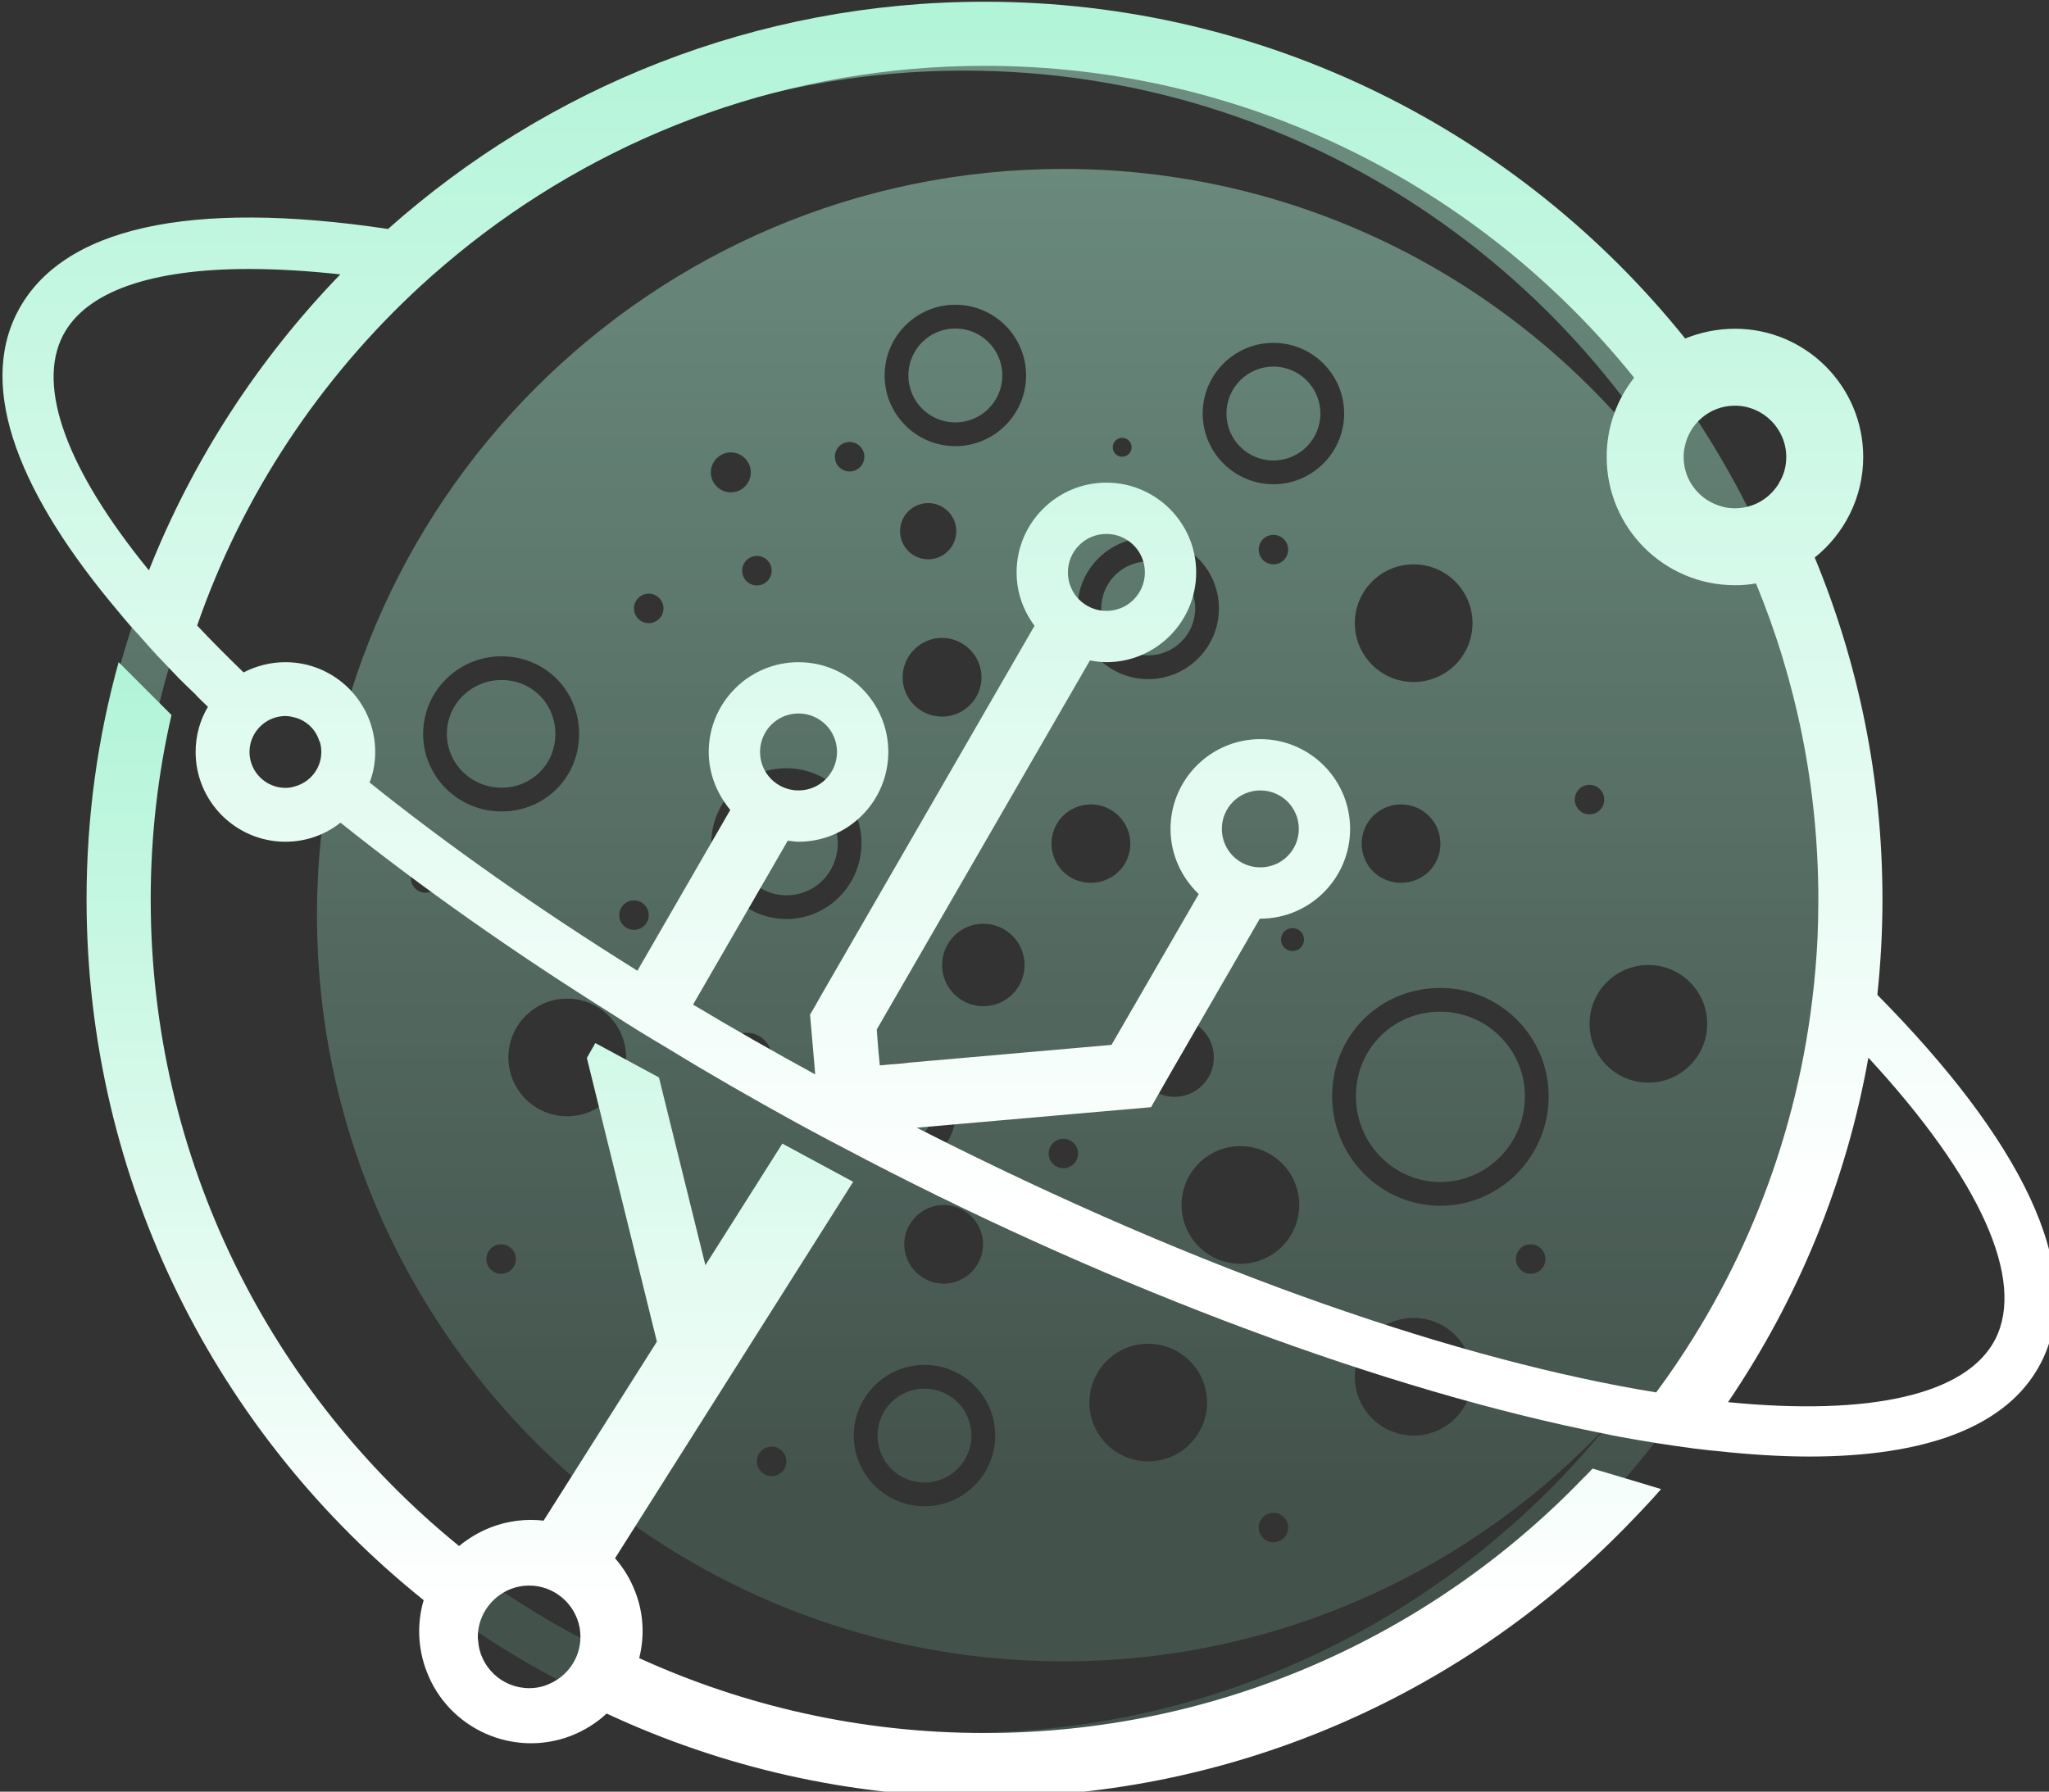 <?xml version="1.0" encoding="UTF-8" standalone="no"?>
<!-- Created with Inkscape (http://www.inkscape.org/) -->

<svg
   width="53.028mm"
   height="46.38mm"
   viewBox="0 0 53.028 46.38"
   version="1.1"
   id="svg5"
   inkscape:version="1.1.1 (c3084ef, 2021-09-22)"
   sodipodi:docname="logo.svg"
   xmlns:inkscape="http://www.inkscape.org/namespaces/inkscape"
   xmlns:sodipodi="http://sodipodi.sourceforge.net/DTD/sodipodi-0.dtd"
   xmlns:xlink="http://www.w3.org/1999/xlink"
   xmlns="http://www.w3.org/2000/svg"
   xmlns:svg="http://www.w3.org/2000/svg">
  <rect x="0" y="0" width="53.028" height="46.38" fill="#333333" stroke="none"/>
  <sodipodi:namedview
     id="namedview7"
     pagecolor="#ffffff"
     bordercolor="#666666"
     borderopacity="1.0"
     inkscape:pageshadow="2"
     inkscape:pageopacity="0.0"
     inkscape:pagecheckerboard="0"
     inkscape:document-units="mm"
     showgrid="false"
     fit-margin-top="0"
     fit-margin-left="0"
     fit-margin-right="0"
     fit-margin-bottom="0"
     inkscape:zoom="0.78741022"
     inkscape:cx="-240.66236"
     inkscape:cy="57.149372"
     inkscape:window-width="1920"
     inkscape:window-height="942"
     inkscape:window-x="1440"
     inkscape:window-y="25"
     inkscape:window-maximized="0"
     inkscape:current-layer="g80" />
  <defs
     id="defs2">
    <linearGradient
       id="linearGradient194e718deb1246bd6f657320b87575a2"
       class="linearGradient1"
       gradientTransform="scale(0.999,1.001)"
       x1="50.361"
       y1="12.99"
       x2="50.361"
       y2="86.878"
       gradientUnits="userSpaceOnUse">
      <stop
         id="stop1"
         offset="0%"
         class="linearGradientColor1"
         stop-color="#96ceb7" />
      <stop
         id="stop2"
         offset="83.333%"
         class="linearGradientColor2"
         stop-color="#4f695e" />
    </linearGradient>
    <linearGradient
       id="linearGradient0b05c13acc5ec0297537a27abdbcef5d"
       class="linearGradient1"
       gradientTransform="rotate(-120,0.5,0.5)"
       x1="0.5"
       y1="0"
       x2="0.5"
       y2="1">
      <stop
         id="stop28"
         offset="0%"
         class="linearGradientColor1"
         stop-color="#b1f4d8" />
      <stop
         id="stop30"
         offset="83.333%"
         class="linearGradientColor2"
         stop-color="#ffffff" />
    </linearGradient>
    <linearGradient
       inkscape:collect="always"
       xlink:href="#linearGradient0b05c13acc5ec0297537a27abdbcef5d"
       id="linearGradient82"
       gradientTransform="scale(1.178,0.849)"
       x1="97.12"
       y1="102.122"
       x2="97.12"
       y2="277.616"
       gradientUnits="userSpaceOnUse" />
    <linearGradient
       inkscape:collect="always"
       xlink:href="#linearGradient0b05c13acc5ec0297537a27abdbcef5d"
       id="linearGradient84"
       gradientTransform="scale(1.188,0.842)"
       x1="113.451"
       y1="0"
       x2="113.451"
       y2="226.901"
       gradientUnits="userSpaceOnUse" />
  </defs>
  <g
     inkscape:label="Layer 1"
     inkscape:groupmode="layer"
     id="layer1"
     transform="translate(-67.866,-98.873)">
    <g
       id="g80"
       transform="matrix(0.265,0,0,0.265,27.469,70.712)">
      <g
         transform="translate(57.296,302.664)"
         opacity="1"
         id="g13" />
      <g
         transform="matrix(2.32,0,0,2.32,161.035,108.527)"
         opacity="0.6"
         id="g26">
        <defs
           class="defs"
           id="defs22">
          <linearGradient
             id="linearGradient64"
             class="linearGradient1"
             gradientTransform="rotate(-120,0.5,0.5)"
             x1="0.5"
             y1="0"
             x2="0.5"
             y2="1">
            <stop
               id="stop60"
               offset="0%"
               class="linearGradientColor1"
               stop-color="#96ceb7" />
            <stop
               id="stop62"
               offset="83.333%"
               class="linearGradientColor2"
               stop-color="#4f695e" />
          </linearGradient>
        </defs>
        <path
           transform="translate(-13.399,-13.007)"
           d="m 50.295,13.007 c -20.345,0 -36.896,16.595 -36.896,36.992 0,20.396 16.552,36.991 36.896,36.993 20.345,0 36.896,-16.595 36.896,-36.993 0,-20.397 -16.551,-36.992 -36.896,-36.992 z m 0,71.985 C 31.053,84.99 15.399,69.292 15.399,49.999 c 0,-19.295 15.654,-34.992 34.896,-34.992 14.186,0 26.412,8.536 31.863,20.751 C 76.857,25.88 66.43,19.146 54.457,19.146 c -17.325,0 -31.42,14.095 -31.42,31.42 0,17.323 14.095,31.418 31.42,31.419 9.062,0 17.236,-3.862 22.977,-10.021 -6.403,7.938 -16.187,13.028 -27.139,13.028 z M 79.083,52.665 c 1.367,0 2.477,1.109 2.477,2.478 0,1.367 -1.109,2.476 -2.477,2.476 -1.368,0 -2.477,-1.108 -2.477,-2.476 0,-1.369 1.109,-2.478 2.477,-2.478 z m -2.478,-6.343 c -0.343,0 -0.62,-0.278 -0.62,-0.621 0,-0.344 0.277,-0.621 0.62,-0.621 0.344,0 0.621,0.277 0.621,0.621 0.001,0.343 -0.277,0.621 -0.621,0.621 z m -6.279,16.481 c -2.511,0 -4.554,-2.068 -4.554,-4.611 0,-2.557 2,-4.56 4.554,-4.56 2.514,0 4.56,2.046 4.56,4.56 0,2.542 -2.046,4.611 -4.56,4.611 z m 4.424,2.245 c 0,0.343 -0.278,0.621 -0.622,0.621 -0.343,0 -0.62,-0.278 -0.62,-0.621 0,-0.344 0.277,-0.621 0.62,-0.621 0.344,0 0.622,0.277 0.622,0.621 z m -3.07,4.956 c 0,1.367 -1.109,2.476 -2.477,2.476 -1.368,0 -2.477,-1.108 -2.477,-2.476 0,-1.368 1.108,-2.478 2.477,-2.478 1.367,0 2.477,1.11 2.477,2.478 z m -9.771,-4.758 c -1.368,0 -2.477,-1.108 -2.477,-2.477 0,-1.367 1.108,-2.477 2.477,-2.477 1.369,0 2.478,1.109 2.478,2.477 0,1.369 -1.11,2.477 -2.478,2.477 z m 2.011,11.106 c 0,0.343 -0.277,0.62 -0.621,0.62 -0.343,0 -0.62,-0.277 -0.62,-0.62 0,-0.344 0.277,-0.621 0.62,-0.621 0.344,-10e-4 0.621,0.277 0.621,0.621 z M 53.957,47.555 c 0,-0.913 0.739,-1.651 1.658,-1.651 0.912,0 1.66,0.738 1.66,1.651 0,0.929 -0.748,1.65 -1.66,1.65 -0.919,0 -1.658,-0.722 -1.658,-1.65 z m 1.118,13.047 c 0,0.342 -0.277,0.619 -0.619,0.619 -0.343,0 -0.619,-0.277 -0.619,-0.619 0,-0.342 0.276,-0.619 0.619,-0.619 0.342,-10e-4 0.619,0.277 0.619,0.619 z m 2.953,-25.927 c 1.642,0 2.978,1.336 2.978,2.978 0,1.641 -1.336,2.976 -2.978,2.976 -1.641,0 -2.976,-1.335 -2.976,-2.976 10e-4,-1.642 1.336,-2.978 2.976,-2.978 z m -1.493,-3.808 c 0,-0.221 0.178,-0.398 0.397,-0.398 0.221,0 0.398,0.178 0.398,0.398 0,0.22 -0.178,0.397 -0.398,0.397 -0.219,0.001 -0.397,-0.177 -0.397,-0.397 z m 4.257,25.692 c 0,0.911 -0.739,1.658 -1.652,1.658 -0.911,0 -1.658,-0.747 -1.658,-1.658 0,-0.912 0.747,-1.66 1.658,-1.66 0.913,-10e-4 1.652,0.747 1.652,1.66 z m -2.764,12.053 c 1.368,0 2.478,1.109 2.478,2.478 0,1.367 -1.109,2.476 -2.478,2.476 -1.367,0 -2.476,-1.108 -2.476,-2.476 10e-4,-1.368 1.109,-2.478 2.476,-2.478 z m 4.765,-24.191 c 0,0.486 -0.396,0.882 -0.884,0.882 -0.487,0 -0.883,-0.396 -0.883,-0.882 0,-0.488 0.396,-0.884 0.883,-0.884 0.488,0 0.884,0.396 0.884,0.884 z m -0.114,-9.246 c 0,-0.344 0.277,-0.621 0.62,-0.621 0.344,0 0.621,0.277 0.621,0.621 0,0.343 -0.277,0.62 -0.621,0.62 -0.343,0 -0.62,-0.277 -0.62,-0.62 z m 1.424,16.903 c -0.268,0 -0.486,-0.217 -0.486,-0.483 0,-0.272 0.219,-0.483 0.486,-0.483 0.269,0 0.485,0.211 0.485,0.483 0,0.266 -0.217,0.483 -0.485,0.483 z M 63.299,32.423 c -1.642,0 -2.977,-1.335 -2.977,-2.977 0,-1.642 1.335,-2.977 2.977,-2.977 1.642,0 2.978,1.335 2.978,2.977 0,1.642 -1.337,2.977 -2.978,2.977 z m 5.904,8.327 c -1.368,0 -2.477,-1.108 -2.477,-2.477 0,-1.369 1.108,-2.478 2.477,-2.478 1.367,0 2.477,1.109 2.477,2.478 0,1.369 -1.11,2.477 -2.477,2.477 z m 1.126,6.805 c 0,0.929 -0.735,1.65 -1.664,1.65 -0.907,0 -1.651,-0.722 -1.651,-1.65 0,-0.913 0.744,-1.651 1.651,-1.651 0.929,-0.001 1.664,0.738 1.664,1.651 z M 42.177,65.669 c -0.343,0 -0.62,-0.278 -0.62,-0.621 0,-0.344 0.277,-0.621 0.62,-0.621 0.344,0 0.621,0.277 0.621,0.621 0,0.343 -0.277,0.621 -0.621,0.621 z m 0.621,7.897 c 0,0.343 -0.277,0.621 -0.621,0.621 -0.343,0 -0.62,-0.278 -0.62,-0.621 0,-0.344 0.277,-0.621 0.62,-0.621 0.344,0 0.621,0.278 0.621,0.621 z M 41.136,57.597 c -0.573,0 -1.037,-0.468 -1.037,-1.038 0,-0.571 0.464,-1.04 1.037,-1.04 0.573,0 1.042,0.469 1.042,1.04 0,0.57 -0.469,1.038 -1.042,1.038 z M 39.638,47.534 c 0,-1.74 1.419,-3.155 3.162,-3.155 1.742,0 3.159,1.415 3.159,3.155 0,1.763 -1.417,3.196 -3.159,3.196 -1.743,0 -3.162,-1.433 -3.162,-3.196 z m 0.826,-14.769 c -0.468,0 -0.847,-0.38 -0.847,-0.835 0,-0.471 0.379,-0.849 0.847,-0.849 0.456,0 0.836,0.378 0.836,0.849 0,0.455 -0.38,0.835 -0.836,0.835 z m 1.093,2.676 c 0.344,0 0.621,0.277 0.621,0.621 0,0.343 -0.277,0.621 -0.621,0.621 -0.344,0 -0.621,-0.278 -0.621,-0.621 0,-0.343 0.277,-0.621 0.621,-0.621 z m 3.281,-4.176 c 0,-0.344 0.277,-0.622 0.62,-0.622 0.344,0 0.622,0.278 0.622,0.622 0,0.343 -0.278,0.62 -0.622,0.62 -0.343,0 -0.62,-0.278 -0.62,-0.62 z m 2.92,25.517 c 1.19,0 2.159,0.969 2.159,2.159 0,1.19 -0.969,2.159 -2.159,2.159 -1.189,0 -2.157,-0.969 -2.157,-2.159 0,-1.19 0.967,-2.159 2.157,-2.159 z m 1.008,-21.199 c -0.653,0 -1.183,-0.53 -1.183,-1.183 0,-0.654 0.529,-1.184 1.183,-1.184 0.654,0 1.184,0.529 1.184,1.184 -0.001,0.653 -0.53,1.183 -1.184,1.183 z m 2.246,4.968 c 0,0.914 -0.75,1.656 -1.662,1.656 -0.918,0 -1.659,-0.742 -1.659,-1.656 0,-0.907 0.741,-1.658 1.659,-1.658 0.912,0 1.662,0.751 1.662,1.658 z m 0.065,23.875 c 0,0.907 -0.748,1.658 -1.66,1.658 -0.903,0 -1.658,-0.751 -1.658,-1.658 0,-0.913 0.755,-1.656 1.658,-1.656 0.912,0 1.66,0.743 1.66,1.656 z m -2.466,5.077 c 1.642,0 2.978,1.335 2.978,2.977 0,1.642 -1.336,2.977 -2.978,2.977 -1.642,0 -2.977,-1.335 -2.977,-2.977 0,-1.642 1.336,-2.977 2.977,-2.977 z m 2.478,-15.101 c -0.96,0 -1.737,-0.777 -1.737,-1.736 0,-0.96 0.777,-1.738 1.737,-1.738 0.959,0 1.737,0.778 1.737,1.738 0,0.959 -0.778,1.736 -1.737,1.736 z M 49.91,30.819 c -1.642,0 -2.977,-1.335 -2.977,-2.977 0,-1.642 1.335,-2.978 2.977,-2.978 1.642,0 2.978,1.336 2.978,2.978 0,1.642 -1.336,2.977 -2.978,2.977 z M 27.506,42.935 c 0,-1.802 1.48,-3.268 3.3,-3.268 1.832,0 3.267,1.436 3.267,3.268 0,1.831 -1.435,3.266 -3.267,3.266 -1.82,-10e-4 -3.3,-1.466 -3.3,-3.266 z m 0.723,6.067 c 0,0.343 -0.277,0.621 -0.621,0.621 -0.343,0 -0.621,-0.278 -0.621,-0.621 0,-0.344 0.278,-0.621 0.621,-0.621 0.344,0 0.621,0.277 0.621,0.621 z m 2.559,15.425 c 0.344,0 0.622,0.277 0.622,0.621 0,0.343 -0.278,0.621 -0.622,0.621 -0.343,0 -0.62,-0.278 -0.62,-0.621 0,-0.344 0.277,-0.621 0.62,-0.621 z m 0.307,-7.868 c 0,-1.368 1.108,-2.478 2.477,-2.478 1.369,0 2.478,1.109 2.478,2.478 0,1.367 -1.109,2.476 -2.478,2.476 -1.369,0 -2.477,-1.109 -2.477,-2.476 z m 4.666,-5.993 c 0,-0.344 0.277,-0.622 0.62,-0.622 0.345,0 0.622,0.278 0.622,0.622 0,0.343 -0.277,0.62 -0.622,0.62 -0.343,10e-4 -0.62,-0.277 -0.62,-0.62 z m 0.621,-12.914 c 0,-0.344 0.278,-0.622 0.621,-0.622 0.344,0 0.621,0.278 0.621,0.622 0,0.343 -0.277,0.62 -0.621,0.62 -0.343,0 -0.621,-0.277 -0.621,-0.62 z m 1.241,26.775 c 0.344,0 0.621,0.277 0.621,0.621 0,0.343 -0.277,0.621 -0.621,0.621 -0.343,0 -0.62,-0.278 -0.62,-0.621 0,-0.344 0.277,-0.621 0.62,-0.621 z m 32.703,-9.795 c -1.993,0 -3.554,1.563 -3.554,3.56 0,1.991 1.594,3.611 3.554,3.611 1.963,0 3.56,-1.62 3.56,-3.611 0,-1.963 -1.597,-3.56 -3.56,-3.56 z M 61.322,29.446 c 0,-1.092 0.885,-1.977 1.977,-1.977 1.092,0 1.977,0.885 1.977,1.977 0,1.092 -0.885,1.977 -1.977,1.977 -1.092,0 -1.977,-0.885 -1.977,-1.977 z M 47.933,27.842 c 0,-1.092 0.885,-1.977 1.977,-1.977 1.092,0 1.977,0.885 1.977,1.977 0,1.092 -0.885,1.977 -1.977,1.977 -1.092,0 -1.977,-0.885 -1.977,-1.977 z m -1.299,44.637 c 0,-1.092 0.885,-1.977 1.977,-1.977 1.092,0 1.977,0.885 1.977,1.977 0,1.092 -0.885,1.977 -1.977,1.977 -1.092,0 -1.977,-0.885 -1.977,-1.977 z M 58.028,39.628 c 1.091,0 1.978,-0.887 1.978,-1.976 0,-1.091 -0.887,-1.978 -1.978,-1.978 -1.089,0 -1.976,0.887 -1.976,1.978 10e-4,1.089 0.887,1.976 1.976,1.976 z M 30.806,45.2 c 1.271,0 2.267,-0.995 2.267,-2.266 0,-1.271 -0.996,-2.268 -2.267,-2.268 -1.269,0 -2.3,1.018 -2.3,2.268 0,1.25 1.031,2.266 2.3,2.266 z m 14.153,2.334 c 0,-1.188 -0.969,-2.155 -2.159,-2.155 -1.172,0 -2.162,0.987 -2.162,2.155 0,1.211 0.97,2.196 2.162,2.196 1.211,0 2.159,-0.964 2.159,-2.196 z m 2.799,12.567 c 0.628,0 1.159,-0.531 1.159,-1.159 0,-0.628 -0.531,-1.159 -1.159,-1.159 -0.638,0 -1.157,0.52 -1.157,1.159 0,0.639 0.519,1.159 1.157,1.159 z"
           fill="url(#linearGradient194e718deb1246bd6f657320b87575a2)"
           class="fill c1"
           id="path24"
           style="fill:url(#linearGradient194e718deb1246bd6f657320b87575a2)" />
      </g>
      <g
         transform="matrix(0.744,0,0,0.744,152.683,106.436)"
         opacity="1"
         id="g41">
        <defs
           class="defs"
           id="defs33">
          <linearGradient
             id="linearGradient73"
             class="linearGradient1"
             gradientTransform="rotate(-120,0.5,0.5)"
             x1="0.5"
             y1="0"
             x2="0.5"
             y2="1">
            <stop
               id="stop69"
               offset="0%"
               class="linearGradientColor1"
               stop-color="#b1f4d8" />
            <stop
               id="stop71"
               offset="83.333%"
               class="linearGradientColor2"
               stop-color="#ffffff" />
          </linearGradient>
        </defs>
        <g
           id="g39">
          <path
             fill="url(#linearGradient0b05c13acc5ec0297537a27abdbcef5d)"
             d="m 208.721,192.596 c -0.437,0.472 -0.842,0.909 -1.313,1.347 -19.836,20.543 -47.72,33.373 -78.5,33.373 -16.165,0 -31.521,-3.536 -45.329,-9.833 0.707,-2.795 0.606,-5.86 -0.539,-8.756 -0.63,-1.649 -1.537,-3.102 -2.629,-4.359 l 31.254,-49.423 -9.295,-5.018 -10.103,15.963 -6.095,-24.651 -8.352,-4.513 -1.112,1.953 2.964,12.023 6.23,25.224 -14.872,23.506 c -2.272,-0.26 -4.637,0 -6.917,0.876 -1.549,0.606 -2.964,1.448 -4.176,2.458 -24.685,-20.071 -40.479,-50.683 -40.479,-84.899 0,-8.318 0.943,-16.434 2.728,-24.214 l -6.938,-6.937 c -2.762,9.935 -4.21,20.374 -4.21,31.151 0,37.179 17.276,70.384 44.251,92.004 -0.876,2.964 -0.808,6.264 0.404,9.396 2.896,7.544 11.383,11.315 18.926,8.419 1.785,-0.707 3.368,-1.684 4.681,-2.93 15.087,7.039 31.892,10.979 49.606,10.979 33.441,0 63.682,-14.009 85.134,-36.472 0.64,-0.64 1.212,-1.28 1.819,-1.92 0.64,-0.673 1.246,-1.347 1.852,-2.054 l -2.66,-0.808 z M 71.725,220.885 c -0.808,0.37 -1.684,0.539 -2.593,0.539 -3.57,0 -6.499,-2.795 -6.702,-6.297 -0.034,-0.135 -0.034,-0.303 -0.034,-0.438 0,-3.031 2.054,-5.624 4.849,-6.466 0.606,-0.168 1.213,-0.269 1.886,-0.269 3.3,0 6.062,2.391 6.634,5.557 0.067,0.37 0.101,0.774 0.101,1.179 0.001,2.793 -1.716,5.184 -4.141,6.195 z"
             class="color c1"
             id="path35"
             style="fill:url(#linearGradient82)" />
          <path
             fill="url(#linearGradient0b05c13acc5ec0297537a27abdbcef5d)"
             d="m 246.102,130.396 c 0.437,-4.108 0.673,-8.284 0.673,-12.528 0,-15.895 -3.165,-31.05 -8.891,-44.891 3.873,-3.098 6.365,-7.88 6.365,-13.201 0,-9.295 -7.544,-16.838 -16.838,-16.838 -2.323,0 -4.513,0.472 -6.533,1.28 C 199.258,17.276 166.053,0 128.908,0 98.902,0 71.455,11.282 50.61,29.837 24.477,25.931 7.74,29.669 1.981,40.715 c -5.321,10.238 0.404,24.18 13.268,39.401 0.471,0.573 0.943,1.145 1.448,1.718 0.438,0.505 0.876,0.977 1.348,1.482 0.505,0.572 1.111,1.28 1.852,2.088 0.134,0.135 0.269,0.269 0.37,0.404 0.295,0.305 0.585,0.611 0.877,0.917 0.67,0.709 1.348,1.421 2.053,2.148 0.034,0.034 0.067,0.101 0.135,0.135 0.64,0.64 1.347,1.313 2.088,2.021 v 0.034 c 0.505,0.505 1.01,1.01 1.549,1.516 -1.044,1.751 -1.616,3.772 -1.616,5.927 0,6.5 5.287,11.787 11.787,11.787 2.694,0 5.22,-0.909 7.207,-2.492 0.034,0 0.034,0 0.034,0 10.709,8.554 22.799,17.074 35.663,25.123 2.425,1.583 4.849,3.065 7.308,4.513 5.49,3.368 11.08,6.567 16.771,9.699 2.896,1.583 5.826,3.132 8.756,4.647 0.202,0.101 0.37,0.202 0.572,0.303 32.768,17.007 68.094,30.275 96.854,35.933 0.741,0.168 1.448,0.303 2.19,0.438 3.3,0.606 6.533,1.111 9.631,1.515 0.943,0.101 1.852,0.236 2.762,0.303 4.344,0.471 8.453,0.741 12.292,0.741 7.476,0 13.976,-0.943 19.128,-2.93 5.186,-2.021 9.025,-5.051 11.247,-9.328 6.331,-12.227 -3.032,-29.739 -21.453,-48.362 z m -25.291,-71.9 c 0.572,-3.065 3.267,-5.422 6.499,-5.456 h 0.101 c 3.704,0 6.735,3.031 6.735,6.735 0,1.212 -0.303,2.357 -0.909,3.334 v 0.034 c -1.179,2.021 -3.334,3.368 -5.826,3.368 -0.707,0 -1.414,-0.101 -2.054,-0.337 -2.728,-0.876 -4.681,-3.401 -4.681,-6.399 0,-0.437 0.034,-0.875 0.135,-1.279 z M 19.223,74.661 C 8.48,61.493 4.439,50.582 7.942,43.813 c 2.997,-5.759 11.551,-8.722 24.416,-8.722 3.67,0 7.644,0.236 11.989,0.707 -10.71,11.08 -19.331,24.247 -25.124,38.863 z m 19.296,28.322 c -0.437,0.168 -0.909,0.236 -1.38,0.236 -2.593,0 -4.715,-2.122 -4.715,-4.715 0,-0.269 0.034,-0.539 0.067,-0.775 0.37,-2.223 2.324,-3.94 4.647,-3.94 0.27,0 0.505,0.034 0.741,0.067 0.034,0 0.067,0.034 0.067,0.034 1.718,0.269 3.132,1.516 3.637,3.166 h 0.034 c 0.168,0.472 0.236,0.943 0.236,1.448 10e-4,2.122 -1.414,3.906 -3.334,4.479 z m 178.554,79.611 C 191.816,178.486 157.937,167.17 120.017,147.84 l 20.341,-1.785 10.406,-0.909 2.559,-4.479 11.719,-20.273 c 0.034,0 0.034,0 0.067,0 6.499,0 11.787,-5.287 11.787,-11.787 0,-6.5 -5.287,-11.787 -11.787,-11.787 -6.499,0 -11.787,5.287 -11.787,11.787 0,3.368 1.448,6.399 3.704,8.554 l -11.45,19.802 -26.066,2.29 -4.344,0.404 -0.168,-1.684 -0.134,-1.65 -0.101,-1.381 27.985,-48.461 c 0.674,0.135 1.415,0.236 2.155,0.236 6.499,0 11.787,-5.287 11.787,-11.787 0,-6.5 -5.287,-11.787 -11.787,-11.787 -6.499,0 -11.787,5.287 -11.787,11.787 0,2.627 0.876,5.018 2.357,7.005 l -28.153,48.764 -0.64,1.145 -0.674,1.145 0.64,7.409 0.034,0.438 c -5.557,-3.031 -10.912,-6.095 -16.03,-9.16 l 12.427,-21.519 c 0.471,0.034 0.943,0.135 1.414,0.135 6.499,0 11.787,-5.287 11.787,-11.787 0,-6.5 -5.287,-11.787 -11.787,-11.787 -6.499,0 -11.787,5.287 -11.787,11.787 0,2.896 1.112,5.523 2.829,7.611 L 83.343,127.23 C 70.007,118.912 58.22,110.56 48.185,102.511 c 0.505,-1.246 0.741,-2.593 0.741,-4.008 0,-6.5 -5.287,-11.787 -11.787,-11.787 -1.987,0 -3.873,0.505 -5.489,1.347 -2.155,-2.088 -4.21,-4.142 -6.095,-6.163 5.961,-17.209 16.164,-32.464 29.298,-44.554 2.088,-1.92 4.277,-3.772 6.533,-5.557 18.59,-14.616 42.062,-23.372 67.522,-23.372 34.451,0 65.232,15.996 85.269,40.951 -2.257,2.863 -3.604,6.466 -3.604,10.406 0,9.295 7.544,16.838 16.838,16.838 0.943,0 1.852,-0.067 2.762,-0.236 5.287,12.797 8.183,26.807 8.183,41.49 0,1.684 -0.034,3.334 -0.101,4.984 -0.135,2.795 -0.37,5.557 -0.707,8.284 -2.323,19.097 -9.564,36.71 -20.475,51.46 z m -57.014,-73.987 c 0,-2.795 2.256,-5.052 5.052,-5.052 2.795,0 5.051,2.256 5.051,5.052 0,2.796 -2.256,5.051 -5.051,5.051 -2.796,0 -5.052,-2.256 -5.052,-5.051 z M 139.853,74.93 c 0,-2.795 2.256,-5.052 5.051,-5.052 2.795,0 5.052,2.256 5.052,5.052 0,2.795 -2.256,5.051 -5.052,5.051 -2.796,0 -5.051,-2.255 -5.051,-5.051 z M 99.441,98.504 c 0,-2.795 2.256,-5.052 5.052,-5.052 2.795,0 5.051,2.256 5.051,5.052 0,2.795 -2.256,5.051 -5.051,5.051 -2.796,0 -5.052,-2.256 -5.052,-5.051 z m 162.119,77.153 c -3.738,7.207 -16.299,10.069 -35.057,8.217 9.093,-13.403 15.492,-28.726 18.421,-45.228 14.683,15.896 20.677,29.198 16.636,37.011 z"
             class="color c1"
             id="path37"
             style="fill:url(#linearGradient84)" />
        </g>
      </g>
    </g>
  </g>
</svg>
